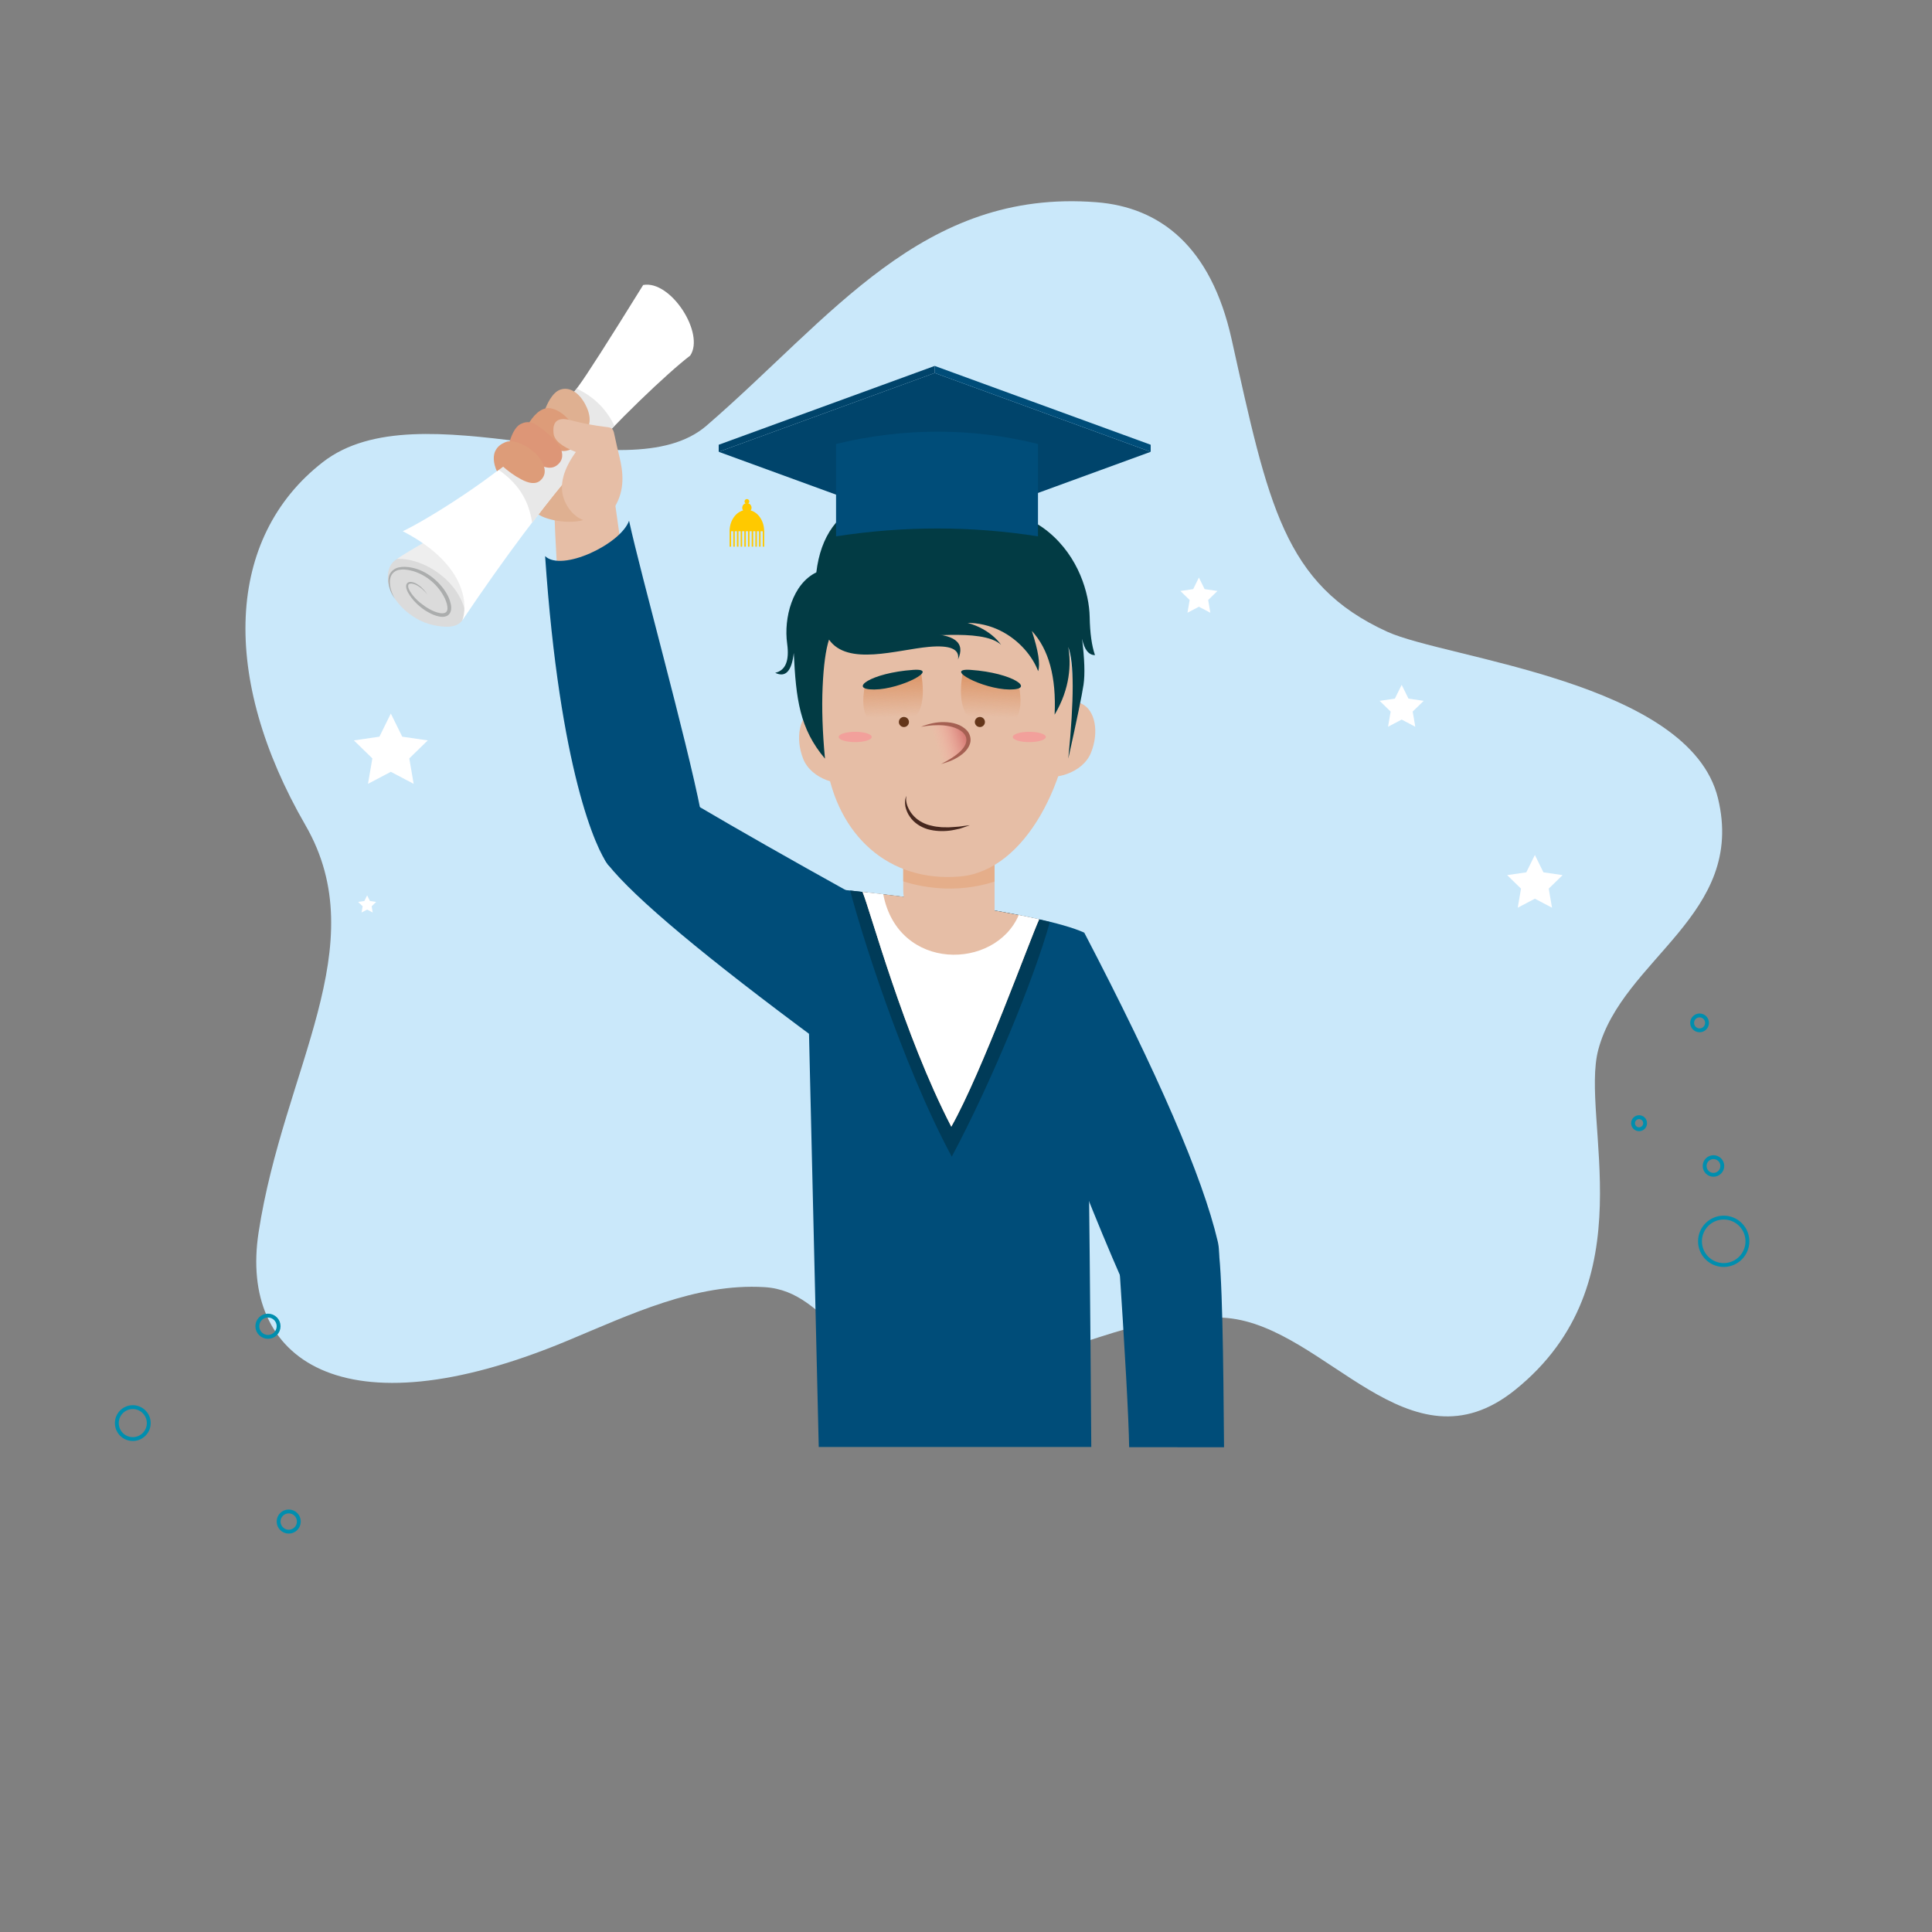 <svg xmlns="http://www.w3.org/2000/svg" viewBox="0 0 1000 1000" width="1000" height="1000">
	<rect x="0" y="0" width="1000" height="1000" fill="#808080" stroke="none"/>
	<defs>
		<linearGradient id="grd1" gradientUnits="userSpaceOnUse"  x1="503.121" y1="393.533" x2="488.229" y2="398.174">
			<stop offset="0" stop-color="#d77e77"  />
			<stop offset="1" stop-color="#ffb3a9" stop-opacity="0" />
		</linearGradient>
		<linearGradient id="grd2" gradientUnits="userSpaceOnUse"  x1="480.143" y1="348.409" x2="480.865" y2="370.571">
			<stop offset="0" stop-color="#dc9567"  />
			<stop offset="1" stop-color="#dc9567" stop-opacity="0" />
		</linearGradient>
		<linearGradient id="grd3" gradientUnits="userSpaceOnUse"  x1="494.899" y1="348.409" x2="494.176" y2="370.571">
			<stop offset="0" stop-color="#dc9567"  />
			<stop offset="1" stop-color="#dc9567" stop-opacity="0" />
		</linearGradient>
	</defs>
	<style>
		tspan { white-space:pre }
		.shp0 { fill: #cae8fa } 
		.shp1 { fill: #ffc900 } 
		.shp2 { fill: none;stroke: #ffc900 } 
		.shp3 { fill: #00446b } 
		.shp4 { fill: #004d79 } 
		.shp5 { fill: #003b58 } 
		.shp6 { fill: #e6bea6 } 
		.shp7 { fill: #e5ae8a } 
		.shp8 { fill: url(#grd1) } 
		.shp9 { fill: #a56052 } 
		.shp10 { fill: url(#grd2) } 
		.shp11 { fill: #64361a } 
		.shp12 { fill: #023b44 } 
		.shp13 { fill: url(#grd3) } 
		.shp14 { fill: #f2a09b } 
		.shp15 { fill: #46271e } 
		.shp16 { fill: #dbdbdb } 
		.shp17 { fill: #abadad } 
		.shp18 { fill: #eeeeee } 
		.shp19 { fill: #dfb091 } 
		.shp20 { fill: #ffffff } 
		.shp21 { fill: #e8e8e8 } 
		.shp22 { fill: #dd9c79 } 
		.shp23 { fill: #dd9677 } 
		.shp24 { fill: none;stroke: #008eae;stroke-width: 2 } 
	</style>
	<g id="OBJECTS">
		<g id="&lt;Group&gt;">
			<g id="&lt;Group&gt;">
				<path id="&lt;Path&gt;" class="shp0" d="M495.15 708.63C434.75 712.41 430.78 668.31 395.64 666.22C360.05 664.1 326.33 680.36 293.41 694.07C176.98 742.61 123.81 703.59 133.83 637.99C146.78 553.32 194.23 489.69 158.1 427.13C114 350.77 116.75 278.31 167.09 239.2C217.42 200.09 324.2 256.18 365.7 220.32C430.59 164.25 477.36 97.63 567.51 104.67C600.34 107.23 626.77 127.4 637.48 175.58C656.45 260.96 664.49 302.55 718.01 326.97C748.67 340.96 874.5 352.75 889.21 413.13C903.93 473.51 839.76 496.16 827.26 543.37C817.75 579.31 853.24 663.87 784.21 719.42C729.23 763.66 686.6 687.06 635.37 682.21C584.14 677.36 555.55 704.86 495.15 708.63Z" />
			</g>
			<g id="&lt;Group&gt;">
				<path id="&lt;Path&gt;" class="shp1" d="M395.53 274.96C391.83 274.96 380.97 274.96 377.63 274.96C377.63 268.87 381.64 263.93 386.58 263.93C391.52 263.93 395.53 268.87 395.53 274.96Z" />
				<path id="&lt;Path&gt;" class="shp1" d="M378.42 282.96L377.64 282.96L377.64 274.74L378.42 274.74L378.42 282.96Z" />
				<path id="&lt;Path&gt;" class="shp1" d="M380.32 282.96L379.55 282.96L379.55 274.74L380.32 274.74L380.32 282.96Z" />
				<path id="&lt;Path&gt;" class="shp1" d="M382.23 282.96L381.45 282.96L381.45 274.74L382.23 274.74L382.23 282.96Z" />
				<path id="&lt;Path&gt;" class="shp1" d="M384.13 282.96L383.36 282.96L383.36 274.74L384.13 274.74L384.13 282.96Z" />
				<path id="&lt;Path&gt;" class="shp1" d="M386.04 282.96L385.26 282.96L385.26 274.74L386.04 274.74L386.04 282.96Z" />
				<path id="&lt;Path&gt;" class="shp1" d="M387.94 282.96L387.17 282.96L387.17 274.74L387.94 274.74L387.94 282.96Z" />
				<path id="&lt;Path&gt;" class="shp1" d="M389.85 282.96L389.08 282.96L389.08 274.74L389.85 274.74L389.85 282.96Z" />
				<path id="&lt;Path&gt;" class="shp1" d="M391.75 282.96L390.98 282.96L390.98 274.74L391.75 274.74L391.75 282.96Z" />
				<path id="&lt;Path&gt;" class="shp1" d="M393.66 282.96L392.89 282.96L392.89 274.74L393.66 274.74L393.66 282.96Z" />
				<path id="&lt;Path&gt;" class="shp1" d="M395.56 282.96L394.79 282.96L394.79 274.74L395.56 274.74L395.56 282.96Z" />
			</g>
			<path id="&lt;Path&gt;" class="shp1" d="M389 262.82C389 264.15 387.93 265.23 386.6 265.23C385.27 265.23 384.19 264.15 384.19 262.82C384.19 261.49 385.27 260.41 386.6 260.41C387.93 260.41 389 261.49 389 262.82Z" />
			<path id="&lt;Path&gt;" class="shp1" d="M387.83 259.54C387.83 260.22 387.28 260.77 386.6 260.77C385.92 260.77 385.37 260.22 385.37 259.54C385.37 258.86 385.92 258.31 386.6 258.31C387.28 258.31 387.83 258.86 387.83 259.54Z" />
			<path id="&lt;Path&gt;" class="shp2" d="M-474.37 -802.19L-474.37 -822.26" />
			<path id="&lt;Path&gt;" class="shp3" d="M483.8 274.66L372 233.86L483.8 193.06L595.59 233.86L483.8 274.66Z" />
			<path id="&lt;Path&gt;" class="shp4" d="M416.98 458.55C462.22 462.86 539.36 472.77 561.11 482.7C562.56 514.17 563.81 602.92 564.85 748.95L423.78 748.95C419.96 587.57 417.69 490.77 416.98 458.55Z" />
			<path id="&lt;Path&gt;" class="shp5" d="M492.63 598.69C513.07 560.41 535.42 506.21 543.4 477.22C513.14 469.78 471.92 464.43 440.06 460.95C444.9 479.94 466.41 549.79 492.63 598.69Z" />
			<path id="&lt;Path&gt;" class="shp6" d="M492.39 583.16C508.45 554.64 533.09 486.16 537.89 475.81C514.08 470.47 475.81 464.68 446.45 461.66C450.58 471.5 467.53 535.11 492.39 583.16Z" />
			<g id="&lt;Group&gt;">
				<path id="&lt;Path&gt;" class="shp6" d="M491.16 485.13C474.49 485.13 467.52 471.51 467.52 460.6L467.52 425.15L514.79 425.15L514.79 472.99C514.79 483.08 507.82 485.13 491.16 485.13Z" />
			</g>
			<path id="&lt;Path&gt;" class="shp7" d="M514.79 456.3L514.79 425.15L467.52 425.15L467.52 456.18C474.79 458.56 493.73 463.19 514.79 456.3Z" />
			<g id="&lt;Group&gt;">
				<g id="&lt;Group&gt;">
					<path id="&lt;Path&gt;" class="shp6" d="M445.14 382.17C449.32 392.99 449.24 401.32 442.17 404.45C435.11 407.59 419.85 403.46 415.67 392.64C411.49 381.81 413.83 370.5 420.9 367.37C427.96 364.24 440.97 371.35 445.14 382.17Z" />
					<path id="&lt;Path&gt;" class="shp6" d="M427.7 395.02C433.38 432.07 459.79 456.94 497.06 453.65C530.97 450.66 554.42 403.27 555.37 360.03C556.32 316.8 533.16 282.6 492.22 283.23C429.51 284.2 415.74 316.93 427.7 395.02Z" />
					<path id="&lt;Path&gt;" class="shp6" d="M535.38 378.72C531.07 389.49 531.05 397.82 538.08 401.04C545.09 404.26 560.41 400.33 564.71 389.56C569.03 378.78 566.83 367.45 559.8 364.22C552.78 361 539.68 367.95 535.38 378.72Z" />
					<path id="&lt;Path&gt;" class="shp8" d="M481.08 374.81C491.01 372.82 499.38 374.45 501.24 381.82C503.1 389.19 493.05 393.68 484.81 394.65C476.56 395.62 473.35 376.36 481.08 374.81Z" />
					<g id="&lt;Group&gt;">
						<path id="&lt;Path&gt;" class="shp9" d="M476.71 376.2C480.48 374.64 484.57 373.67 488.77 373.75C492.89 373.85 497.44 374.78 500.62 378.25C502.15 379.98 502.83 382.71 502.05 384.94C501.33 387.19 499.84 388.91 498.2 390.24C494.88 392.94 490.95 394.42 487.03 395.48C490.64 393.61 494.21 391.61 497.03 388.94C498.4 387.59 499.59 386.05 500.01 384.36C500.5 382.7 500.05 381 498.9 379.69C497.79 378.35 496.1 377.41 494.34 376.74C492.56 376.05 490.63 375.7 488.68 375.49C484.75 375.13 480.72 375.47 476.71 376.2Z" />
					</g>
					<g id="&lt;Group&gt;">
						<path id="&lt;Path&gt;" class="shp10" d="M476.75 347.95C477.66 354.76 481.48 374.75 462.31 376.34C449.54 377.41 444.67 370.22 447.7 354.78C461.23 350.82 470.91 348.55 476.75 347.95Z" />
						<path id="&lt;Path&gt;" class="shp11" d="M470.39 374.36C470.03 375.76 468.6 376.6 467.2 376.24C465.8 375.88 464.96 374.45 465.33 373.05C465.69 371.65 467.12 370.81 468.51 371.18C469.91 371.54 470.75 372.97 470.39 374.36Z" />
						<path id="&lt;Path&gt;" class="shp12" d="M472.62 346.73C450.64 348.26 438.59 356.99 452.55 356.88C466.52 356.77 487.11 345.72 472.62 346.73Z" />
					</g>
					<g id="&lt;Group&gt;">
						<path id="&lt;Path&gt;" class="shp13" d="M498.29 347.95C497.38 354.76 493.56 374.75 512.73 376.34C525.5 377.41 530.37 370.22 527.34 354.78C513.81 350.82 504.13 348.55 498.29 347.95Z" />
						<path id="&lt;Path&gt;" class="shp11" d="M504.65 374.36C505.02 375.76 506.44 376.6 507.84 376.24C509.24 375.88 510.08 374.45 509.72 373.05C509.35 371.65 507.92 370.81 506.53 371.18C505.13 371.54 504.29 372.97 504.65 374.36Z" />
						<path id="&lt;Path&gt;" class="shp12" d="M502.43 346.73C524.4 348.26 536.45 356.99 522.49 356.88C508.52 356.77 487.94 345.72 502.43 346.73Z" />
					</g>
					<path id="&lt;Path&gt;" class="shp14" d="M451.19 381.45C451.19 382.92 447.37 384.12 442.65 384.12C437.93 384.12 434.1 382.92 434.1 381.45C434.1 379.97 437.93 378.78 442.65 378.78C447.37 378.78 451.19 379.97 451.19 381.45Z" />
					<path id="&lt;Path&gt;" class="shp14" d="M541.3 381.45C541.3 382.92 537.48 384.12 532.76 384.12C528.04 384.12 524.21 382.92 524.21 381.45C524.21 379.97 528.04 378.78 532.76 378.78C537.48 378.78 541.3 379.97 541.3 381.45Z" />
				</g>
				<g id="&lt;Group&gt;">
					<path id="&lt;Path&gt;" class="shp15" d="M469.24 411.95C468.73 413.72 469.11 415.52 469.67 417.15C470.33 418.78 471.16 420.31 472.28 421.61C474.46 424.27 477.5 426.09 480.81 427.05C482.48 427.46 484.16 427.91 485.92 428C487.66 428.3 489.44 428.15 491.21 428.21C492.99 428.16 494.77 427.94 496.58 427.84C498.37 427.61 500.15 427.3 501.99 427.13C500.29 427.79 498.53 428.32 496.78 428.92C494.99 429.29 493.19 429.75 491.34 429.96C487.65 430.38 483.84 430.22 480.15 429.19C476.51 428.1 473.04 425.89 470.89 422.66C469.76 421.1 469.06 419.28 468.62 417.44C468.36 415.6 468.24 413.55 469.24 411.95Z" />
				</g>
			</g>
			<path id="&lt;Path&gt;" class="shp12" d="M560.07 330.6C561.37 341.12 561.63 349.06 560.83 354.42C560.03 359.78 557.4 372.52 552.95 392.64C555.99 361.97 555.98 342.7 552.92 334.83C554.45 343.56 553.99 356.28 545.87 369.91C546.79 350.51 542.86 336.06 534.08 326.56C537.45 336.88 538.53 343.82 537.34 347.39C531.81 332.56 509.68 312.45 478.26 328.03C494.01 328.03 499.88 332.48 495.86 341.36C496.86 336 491.83 333.82 480.77 334.82C464.18 336.33 438.79 344.88 429.09 331.06C427.38 336.36 426.28 344.52 425.79 355.51C425.3 366.51 425.71 378.9 427.01 392.68C413.86 377.13 412 361.76 410.86 337.95C409.79 347.41 406.59 350.85 401.24 348.25C406.59 347.03 408.65 342 407.43 333.14C405.59 319.87 410.17 302.24 422.53 296.26C424.8 277.31 433.74 264.98 449.37 259.27C472.81 250.69 509.86 260.44 517.74 258.39C523.31 256.94 526.42 254.99 527.06 252.52C527.59 255.58 526.18 258.19 522.84 260.35C519.49 262.52 516.72 263.48 514.52 263.24C526.1 265.33 535.53 269.4 542.81 275.44C558.29 288.27 563.79 307.04 564.02 319.41C564.17 327.65 565.08 334.21 566.76 339.1C563.48 339.06 561.25 336.23 560.07 330.6Z" />
			<path id="&lt;Path&gt;" class="shp12" d="M470.87 328.74C473.2 330.96 508.26 324.55 518.16 333.75C513.03 326.65 502.78 320.94 489.85 320.94C481.23 320.94 474.91 323.54 470.87 328.74Z" />
			<path id="&lt;Path&gt;" class="shp4" d="M537.26 277.61C502.86 272.22 468.02 272.16 432.74 277.61L432.74 229.79C468.02 221.3 502.86 221.31 537.26 229.79L537.26 277.61Z" />
			<path id="&lt;Path&gt;" class="shp4" d="M595.59 230.2L483.8 189.4L483.8 193.06L595.59 233.86L595.59 230.2Z" />
			<path id="&lt;Path&gt;" class="shp3" d="M372 230.2L483.8 189.4L483.8 193.06L372 233.86L372 230.2Z" />
			<path id="&lt;Path&gt;" class="shp6" d="M318.35 260.54C323.84 301.27 331.43 341.36 335.87 374.69C338.67 395.78 301.14 412.62 296.2 379.62C291.26 346.62 287.5 283.52 287.1 269.28C286.69 255.05 316.04 243.35 318.35 260.54Z" />
			<g id="&lt;Group&gt;">
				<path id="&lt;Path&gt;" class="shp16" d="M241.16 313.08C241.17 322.65 236.82 326.15 224.41 323.59C212.11 321.05 199.72 308.94 200.78 297.4C201.54 289 208.49 287.21 214.12 288.22C219.75 289.22 241.13 294.96 241.16 313.08Z" />
				<g id="&lt;Group&gt;">
					<path id="&lt;Path&gt;" class="shp17" d="M204.41 310C203.2 308.3 202.22 306.42 201.62 304.4C201.03 302.38 200.76 300.18 201.39 298.03C202.07 295.87 204.08 294.21 206.25 293.73C208.41 293.21 210.62 293.35 212.72 293.74C216.97 294.47 220.89 296.54 224.23 299.2C227.53 301.92 230.37 305.25 232.21 309.21C232.64 310.21 233.02 311.24 233.25 312.34C233.51 313.42 233.63 314.58 233.44 315.81C233.27 317.01 232.39 318.43 231.09 318.89C229.85 319.4 228.63 319.32 227.52 319.15C225.29 318.75 223.31 317.84 221.45 316.78C219.58 315.73 217.86 314.45 216.29 313.01C214.72 311.57 213.29 309.97 212.1 308.18C211.52 307.29 210.97 306.36 210.58 305.32C210.38 304.8 210.24 304.24 210.21 303.64C210.17 303.06 210.29 302.33 210.8 301.82C211.3 301.31 211.99 301.18 212.56 301.2C213.15 301.2 213.7 301.35 214.21 301.53C215.25 301.89 216.16 302.45 217.01 303.08C218.71 304.35 220.1 305.97 221.21 307.72C219.92 306.09 218.42 304.63 216.71 303.52C215.85 302.97 214.94 302.5 213.99 302.25C213.08 301.98 211.95 301.94 211.51 302.49C211.06 303.01 211.26 304.05 211.63 304.91C212.01 305.8 212.55 306.65 213.14 307.47C214.33 309.1 215.75 310.55 217.31 311.85C220.42 314.35 224 316.67 227.8 317.35C228.72 317.49 229.67 317.49 230.35 317.17C231.05 316.9 231.4 316.3 231.56 315.48C231.79 313.79 231.16 311.78 230.38 310.02C227.05 302.83 220.24 297.03 212.42 295.24C210.46 294.78 208.44 294.59 206.54 294.95C204.64 295.31 203.02 296.54 202.31 298.35C201.62 300.17 201.7 302.28 202.13 304.26C202.59 306.26 203.38 308.19 204.41 310Z" />
				</g>
				<path id="&lt;Path&gt;" class="shp18" d="M220.55 280.18C213.81 284.02 208.78 287.06 205.46 289.29C219.18 288.73 237.14 300.2 240.83 316.71C246.01 307.32 234.08 287.29 220.55 280.18Z" />
				<path id="&lt;Path&gt;" class="shp19" d="M303.49 268.61C295.53 271.98 280.68 269.02 277.65 265.28C278.89 260.06 283.94 253.85 292.77 246.65L303.49 268.61Z" />
				<path id="&lt;Path&gt;" class="shp20" d="M239.27 321.13C241.89 314.64 242.78 292.65 208.46 274.96C221.97 268.65 258.75 245.22 273.21 230.09C282.74 220.12 288.84 214.03 299.36 199.96C303.36 194.62 314.54 177.13 332.91 147.51C347.16 144.87 364.98 172.55 357.25 184.05C345.66 192.88 317.95 219.18 299.86 240.18C281.24 261.78 261.05 288.77 239.27 321.13Z" />
				<path id="&lt;Path&gt;" class="shp21" d="M258.1 243.21C264.12 238.57 269.43 234.05 273.21 230.09C282.47 220.41 288.5 214.36 298.48 201.14C308.16 205.64 314.44 212.78 318.04 220.47C311.58 227.11 305.29 233.88 299.86 240.18C291.81 249.52 283.37 260.2 275.43 270.68C273.97 260.55 269.54 251.16 258.1 243.21Z" />
				<path id="&lt;Path&gt;" class="shp19" d="M282.01 212.39C282.65 210.28 285.58 203.11 290.1 201.64C294.62 200.16 299.53 202.89 302.94 209.3C305.81 214.69 306.42 220.5 302.02 224.26C299.54 226.39 297.09 226.09 294.67 223.37L282.01 212.39Z" />
				<path id="&lt;Path&gt;" class="shp22" d="M273.29 219.75C275.73 215.53 279.91 210.48 285 211.33C290.08 212.18 295.54 217.4 297.96 222.5C300.38 227.61 297.54 231.88 294.63 232.91C292.69 233.6 290.74 233.64 288.79 233.04L273.29 219.75Z" />
				<path id="&lt;Path&gt;" class="shp23" d="M263.68 229.03C264.53 225.78 266.41 221.13 269.26 219.61C271.82 218.23 274.47 217.86 277.92 220.12C280.14 221.57 287.92 227.3 290.11 231.94C291.37 234.61 291.73 238.19 288.3 240.82C286.15 242.48 283.39 242.52 280.02 240.96L263.68 229.03Z" />
				<path id="&lt;Path&gt;" class="shp22" d="M260.44 241.56C262.97 243.79 265.92 246.06 269.78 248.11C273.45 250.07 277.31 251.08 279.98 248.43C283.54 244.92 281.75 240.21 278.74 236.41C274.91 231.58 266.28 226.92 261.63 228.84C259.14 229.87 257.78 231.04 256.65 232.87C255.04 235.48 255.25 239.76 257.2 243.91C258.06 243.34 259.14 242.56 260.44 241.56Z" />
				<path id="&lt;Path&gt;" class="shp6" d="M320.65 236.54C319.91 233.47 318.59 227.96 318.05 225.15C317.26 220.98 316.37 221.36 312.23 220.81C301.81 219.42 297.02 217.85 294.67 217.32C292.31 216.79 285.47 215.38 286.53 224.39C286.95 227.98 290.8 231.17 298.06 233.95C290.64 244.23 288.95 253.19 293 260.81C299.07 272.25 311.56 273.08 318.06 262.58C323.79 253.33 322.39 243.82 320.65 236.54Z" />
			</g>
			<path id="&lt;Path&gt;" class="shp4" d="M440.19 462.09C408.56 444.52 382.23 429.54 361.2 417.16C330.6 399.15 302.11 431.74 314.69 447.51C328.53 464.87 365.09 495.45 424.35 539.25L440.19 462.09Z" />
			<path id="&lt;Path&gt;" class="shp4" d="M539.91 559.25C553.93 597.98 567.48 632.24 580.55 662.04C596.77 699.05 636.72 669.93 630.27 642.44C622.49 609.32 599.45 556.03 561.13 482.58L539.91 559.25Z" />
			<path id="&lt;Path&gt;" class="shp4" d="M325.6 269.54C321.21 281.75 290.69 296.15 282.15 287.85C289.74 398.99 308.75 439.97 314.69 447.51C321.08 455.65 366.66 440.09 362.7 419.9C355.38 382.56 331.7 297.61 325.6 269.54Z" />
			<path id="&lt;Path&gt;" class="shp20" d="M527.31 473.6C515.1 502.24 464.81 503.03 457.17 462.84C453.5 462.42 449.91 462.02 446.45 461.66C450.58 471.5 467.53 535.11 492.39 583.16C508.45 554.64 533.09 486.16 537.89 475.81C534.62 475.08 531.06 474.34 527.31 473.6Z" />
			<path id="&lt;Path&gt;" class="shp4" d="M578.87 647.7C582.35 700.18 584.21 733.97 584.45 749.06C593.35 749.06 631.07 749.1 633.56 749.1C633.19 704.96 632.73 655.73 630.26 644.18C628.61 636.48 611.48 637.65 578.87 647.7Z" />
			<g id="&lt;Group&gt;">
				<path id="&lt;Path&gt;" class="shp24" d="M851.51 581.37C851.51 583.1 850.11 584.5 848.39 584.5C846.66 584.5 845.26 583.1 845.26 581.37C845.26 579.64 846.66 578.24 848.39 578.24C850.11 578.24 851.51 579.64 851.51 581.37Z" />
				<path id="&lt;Path&gt;" class="shp24" d="M904.46 642.49C904.46 649.27 898.96 654.77 892.18 654.77C885.4 654.77 879.91 649.27 879.91 642.49C879.91 635.71 885.4 630.22 892.18 630.22C898.96 630.22 904.46 635.71 904.46 642.49Z" />
				<path id="&lt;Path&gt;" class="shp24" d="M891.46 603.51C891.46 606.03 889.41 608.08 886.89 608.08C884.36 608.08 882.32 606.03 882.32 603.51C882.32 600.98 884.36 598.94 886.89 598.94C889.41 598.94 891.46 600.98 891.46 603.51Z" />
				<path id="&lt;Path&gt;" class="shp24" d="M883.56 529.44C883.56 531.57 881.84 533.3 879.71 533.3C877.58 533.3 875.85 531.57 875.85 529.44C875.85 527.31 877.58 525.58 879.71 525.58C881.84 525.58 883.56 527.31 883.56 529.44Z" />
				<path id="&lt;Path&gt;" class="shp24" d="M144.21 686.46C144.21 689.5 141.75 691.97 138.7 691.97C135.66 691.97 133.19 689.5 133.19 686.46C133.19 683.41 135.66 680.95 138.7 680.95C141.75 680.95 144.21 683.41 144.21 686.46Z" />
				<path id="&lt;Path&gt;" class="shp24" d="M77 736.59C77 741.16 73.3 744.86 68.73 744.86C64.17 744.86 60.47 741.16 60.47 736.59C60.47 732.03 64.17 728.33 68.73 728.33C73.3 728.33 77 732.03 77 736.59Z" />
				<path id="&lt;Path&gt;" class="shp24" d="M154.68 787.55C154.68 790.44 152.34 792.79 149.45 792.79C146.56 792.79 144.21 790.44 144.21 787.55C144.21 784.66 146.56 782.32 149.45 782.32C152.34 782.32 154.68 784.66 154.68 787.55Z" />
			</g>
			<g id="&lt;Group&gt;">
				<path id="&lt;Path&gt;" class="shp20" d="M202.29 369.33L208.2 381.31L221.41 383.23L211.85 392.55L214.11 405.71L202.29 399.49L190.47 405.71L192.73 392.55L183.17 383.23L196.38 381.31L202.29 369.33Z" />
				<path id="&lt;Path&gt;" class="shp20" d="M190.03 463.44L191.48 466.36L194.7 466.83L192.37 469.1L192.92 472.31L190.03 470.8L187.15 472.31L187.7 469.1L185.37 466.83L188.59 466.36L190.03 463.44Z" />
				<path id="&lt;Path&gt;" class="shp20" d="M725.5 354.47L729.03 361.61L736.91 362.75L731.2 368.31L732.55 376.16L725.5 372.45L718.45 376.16L719.8 368.31L714.1 362.75L721.98 361.61L725.5 354.47Z" />
				<path id="&lt;Path&gt;" class="shp20" d="M620.55 298.93L623.51 304.93L630.14 305.89L625.35 310.56L626.48 317.16L620.55 314.04L614.63 317.16L615.76 310.56L610.97 305.89L617.59 304.93L620.55 298.93Z" />
				<path id="&lt;Path&gt;" class="shp20" d="M794.45 442.53L798.88 451.52L808.8 452.96L801.62 459.95L803.32 469.83L794.45 465.16L785.58 469.83L787.27 459.95L780.1 452.96L790.01 451.52L794.45 442.53Z" />
			</g>
		</g>
	</g>
</svg>